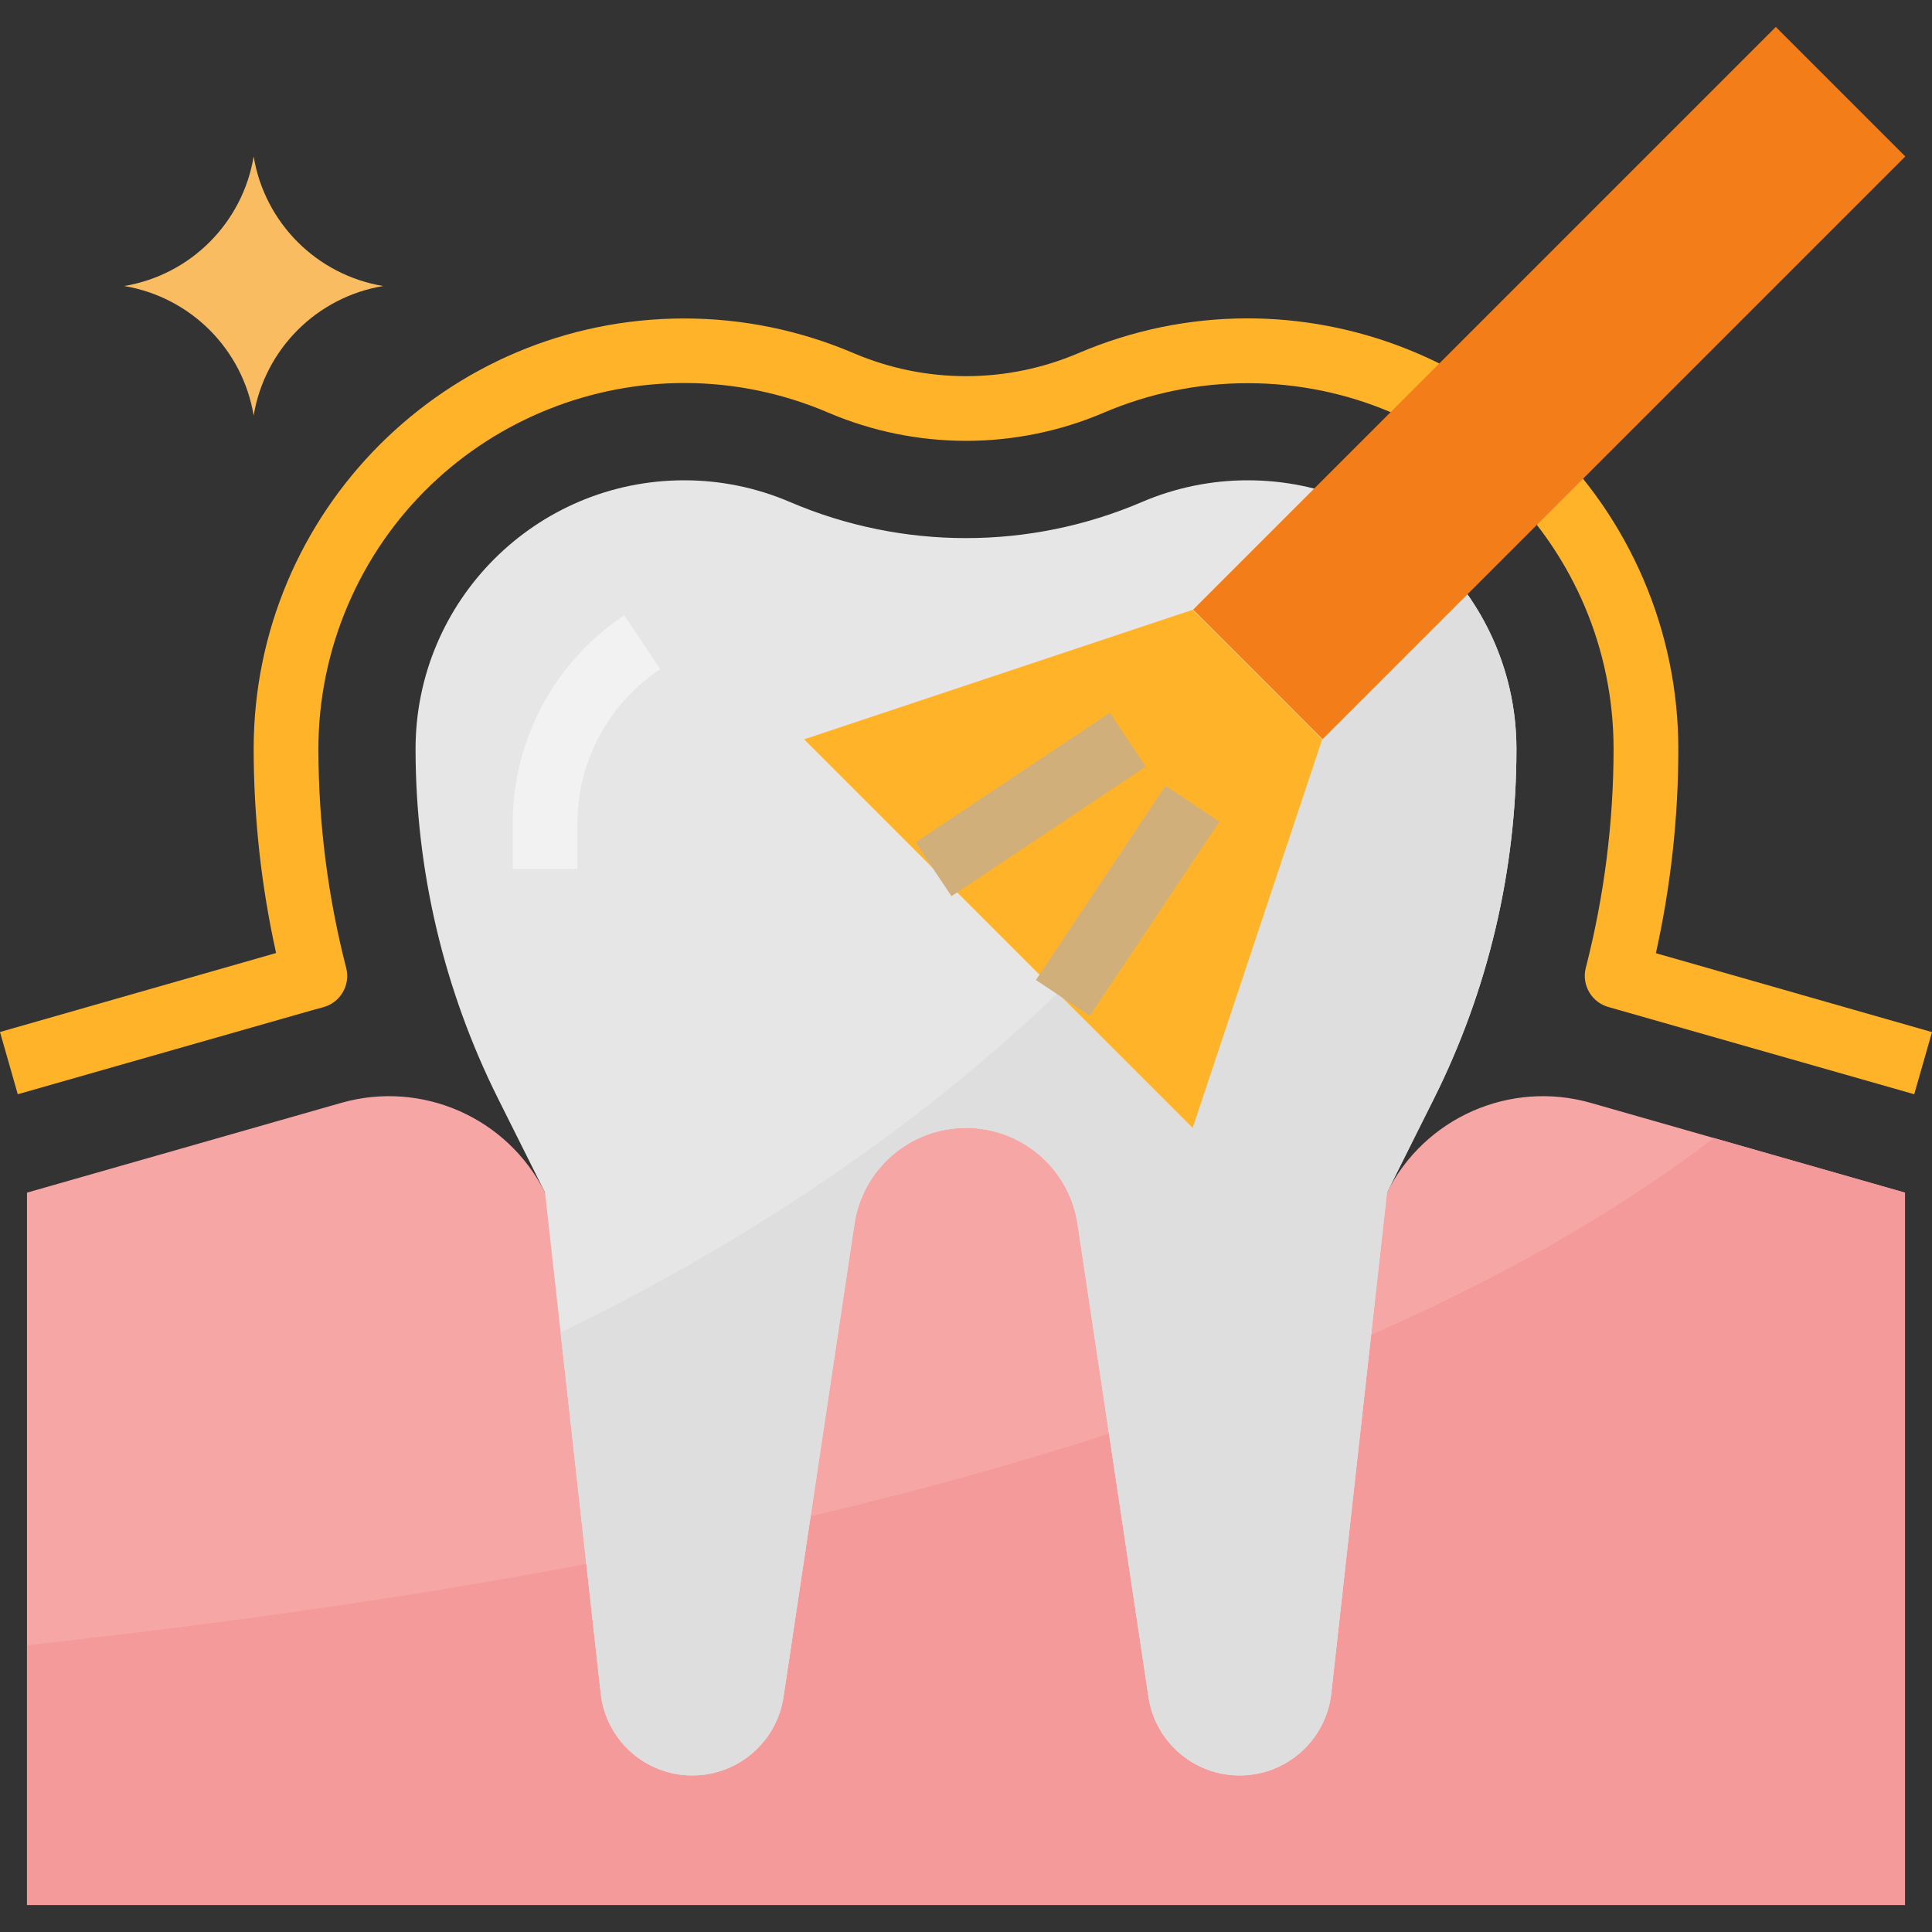 <?xml version="1.0"?>
<svg xmlns="http://www.w3.org/2000/svg" xmlns:xlink="http://www.w3.org/1999/xlink" xmlns:svgjs="http://svgjs.com/svgjs" version="1.1" width="512" height="512" x="0" y="0" viewBox="0 0 512 512" style="enable-background:new 0 0 512 512" xml:space="preserve" class=""><rect x="0" y="0" width="512" height="512" fill="#333333" stroke="none"/><g>
<path xmlns="http://www.w3.org/2000/svg" style="" d="M421.61,292.285c-21.392-6.118-44.105,3.879-54.059,23.777H328.98  c-12.983,0-25.562-4.462-35.645-12.64l-1.193-0.961c-21.006-17.016-51.107-16.81-71.881,0.481l0,0  c-10.177,8.478-22.997,13.12-36.237,13.12h-39.575c-9.954-19.899-32.667-29.896-54.059-23.777L7.156,316.063V504.84h497.687V316.063  L421.61,292.285z" fill="#f7a6a6" data-original="#f7a6a6"/>
<path xmlns="http://www.w3.org/2000/svg" style="" d="M7.156,435.997v68.844h497.687V316.063l-50.678-14.484  C332.918,394.337,117.171,423.898,7.156,435.997z" fill="#f59a9a" data-original="#f59a9a" class=""/>
<path xmlns="http://www.w3.org/2000/svg" style="" d="M209.363,133.042L209.363,133.042c-8.855-3.801-18.38-5.758-28.016-5.758l0,0  c-39.334,0-71.221,31.886-71.221,71.221l0,0c0.009,32.169,7.5,63.901,21.881,92.673l12.442,24.884l14.75,132.719  c1.373,12.374,11.824,21.735,24.275,21.735l0,0c12.09,0,22.37-8.847,24.164-20.808l18.801-125.349  c2.197-14.63,14.768-25.459,29.561-25.459l0,0c14.793,0,27.364,10.829,29.561,25.459l18.801,125.349  c1.793,11.962,12.073,20.808,24.164,20.808l0,0c12.451,0,22.902-9.362,24.275-21.735l14.75-132.719l12.442-24.884  c14.381-28.771,21.872-60.503,21.881-92.673l0,0c0-39.334-31.886-71.221-71.221-71.221l0,0c-9.645,0-19.178,1.956-28.042,5.758l0,0  C272.836,145.793,239.139,145.793,209.363,133.042z" fill="#e6e6e6" data-original="#e6e6e6" class=""/>
<path xmlns="http://www.w3.org/2000/svg" style="" d="M365.834,136.612c-43.874,116.811-151.022,184.496-217.266,216.511l10.632,95.659  c1.493,13.412,13.575,23.074,26.978,21.581c11.009-1.227,19.813-9.696,21.461-20.654l18.801-125.349  c2.463-16.329,17.694-27.562,34.023-25.099c12.966,1.956,23.142,12.133,25.099,25.099l18.801,125.349  c1.999,13.343,14.442,22.533,27.785,20.534c10.949-1.648,19.427-10.451,20.654-21.461l14.75-132.719l12.442-24.884  c14.381-28.771,21.872-60.503,21.881-92.673l0,0C401.882,172.892,388.119,149.251,365.834,136.612z" fill="#dedede" data-original="#dedede" class=""/>
<path xmlns="http://www.w3.org/2000/svg" style="" d="M153.03,230.254h-17.162v-11.97c-0.026-22.199,11.078-42.938,29.561-55.235l9.525,14.278  c-13.712,9.113-21.941,24.49-21.924,40.956V230.254z" fill="#f2f2f2" data-original="#f2f2f2" class=""/>
<path xmlns="http://www.w3.org/2000/svg" style="" d="M507.289,289.985l-80.831-23.057c-4.591-1.167-7.371-5.835-6.213-10.426  c0-0.009,0.009-0.017,0.009-0.026c4.865-18.938,7.345-38.416,7.362-57.972c-0.009-53.553-43.419-96.955-96.972-96.955  c-13.111,0-26.094,2.66-38.15,7.826c-23.297,9.937-49.64,9.937-72.937,0c-49.22-21.1-106.222,1.69-127.331,50.91  c-5.174,12.073-7.851,25.082-7.843,38.219c0.017,19.564,2.488,39.051,7.362,57.998c1.176,4.591-1.587,9.267-6.178,10.443  c-0.009,0-0.017,0.009-0.026,0.009l-2.222,0.601l-78.609,22.43L0,273.493l73.169-20.929c-3.939-17.754-5.929-35.876-5.947-54.059  c0.009-63.026,51.116-114.116,114.142-114.108c15.437,0,30.711,3.141,44.903,9.216c18.998,8.1,40.467,8.1,59.465,0  c57.938-24.807,125.022,2.051,149.83,59.988c6.075,14.193,9.207,29.467,9.216,44.903c-0.009,18.2-2.008,36.34-5.947,54.102  L512,273.519L507.289,289.985z" fill="#ffb329" data-original="#a2daeb" class=""/>
<path xmlns="http://www.w3.org/2000/svg" style="" d="M67.222,110.123L67.222,110.123C64.287,92.524,50.498,78.734,32.899,75.8l0,0  c17.599-2.935,31.389-16.724,34.323-34.323l0,0c2.935,17.599,16.724,31.389,34.323,34.323l0,0  C83.946,78.734,70.157,92.524,67.222,110.123z" fill="#f9bc61" data-original="#f9bc61"/>
<rect xmlns="http://www.w3.org/2000/svg" x="301.284" y="77.278" transform="matrix(-0.707 0.707 -0.707 -0.707 772.573 -116.913)" style="" width="218.431" height="48.541" fill="#f37e19" data-original="#4398d1" class=""/>
<polygon xmlns="http://www.w3.org/2000/svg" style="" points="350.389,195.931 316.066,298.901 213.096,195.931 316.066,161.608 " fill="#ffb329" data-original="#a2daeb" class=""/>
<g xmlns="http://www.w3.org/2000/svg">
	
		<rect x="242.246" y="204.513" transform="matrix(-0.832 0.555 -0.555 -0.832 618.692 238.874)" style="" width="61.879" height="17.162" fill="#d1af7b" data-original="#7bbdd1" class=""/>
	
		<rect x="267.981" y="230.245" transform="matrix(-0.555 0.832 -0.832 -0.555 663.444 122.575)" style="" width="61.879" height="17.162" fill="#d1af7b" data-original="#7bbdd1" class=""/>
</g>
<g xmlns="http://www.w3.org/2000/svg">
</g>
<g xmlns="http://www.w3.org/2000/svg">
</g>
<g xmlns="http://www.w3.org/2000/svg">
</g>
<g xmlns="http://www.w3.org/2000/svg">
</g>
<g xmlns="http://www.w3.org/2000/svg">
</g>
<g xmlns="http://www.w3.org/2000/svg">
</g>
<g xmlns="http://www.w3.org/2000/svg">
</g>
<g xmlns="http://www.w3.org/2000/svg">
</g>
<g xmlns="http://www.w3.org/2000/svg">
</g>
<g xmlns="http://www.w3.org/2000/svg">
</g>
<g xmlns="http://www.w3.org/2000/svg">
</g>
<g xmlns="http://www.w3.org/2000/svg">
</g>
<g xmlns="http://www.w3.org/2000/svg">
</g>
<g xmlns="http://www.w3.org/2000/svg">
</g>
<g xmlns="http://www.w3.org/2000/svg">
</g>
</g></svg>
